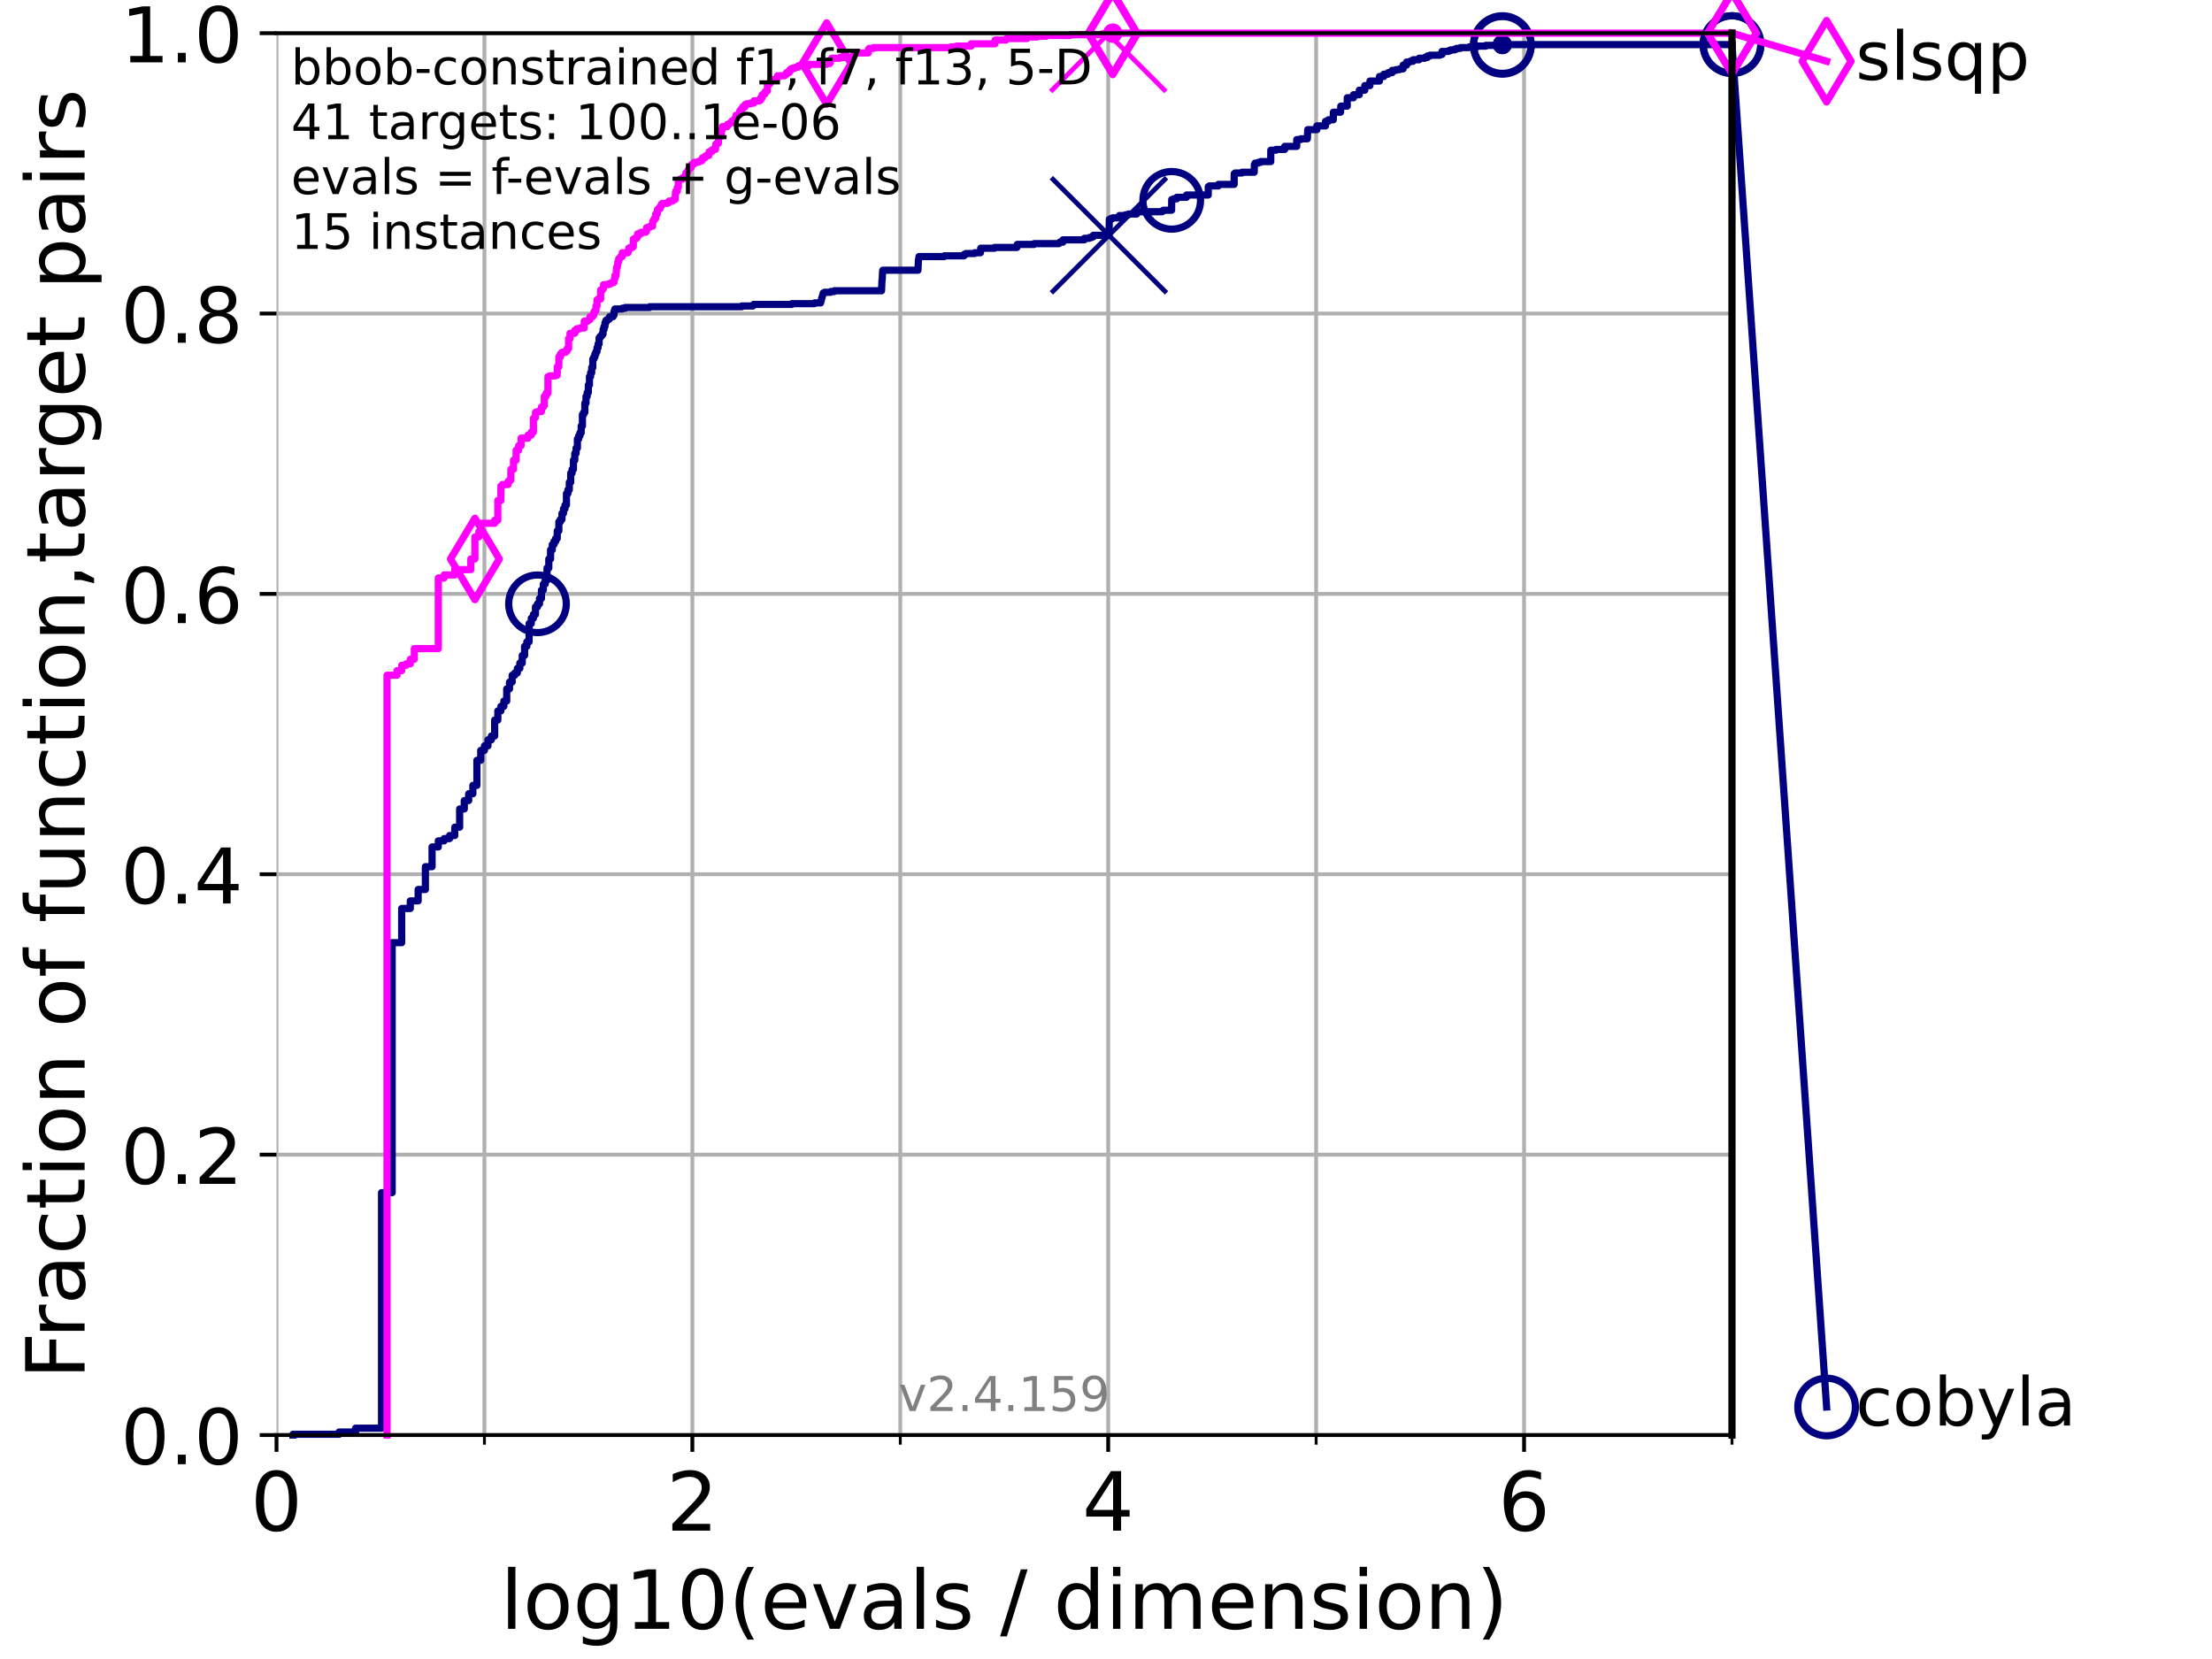 <?xml version="1.0" encoding="utf-8" standalone="no"?>
<!DOCTYPE svg PUBLIC "-//W3C//DTD SVG 1.1//EN"
  "http://www.w3.org/Graphics/SVG/1.1/DTD/svg11.dtd">
<!-- Created with matplotlib (https://matplotlib.org/) -->
<svg height="345.6pt" version="1.1" viewBox="0 0 460.8 345.6" width="460.8pt" xmlns="http://www.w3.org/2000/svg" xmlns:xlink="http://www.w3.org/1999/xlink">
 <defs>
  <style type="text/css">*{stroke-linecap:butt;stroke-linejoin:round;}</style>
 </defs>
 <g id="figure_1">
  <g id="patch_1">
   <path d="M 0 345.6 
L 460.8 345.6 
L 460.8 0 
L 0 0 
z
" style="fill:#ffffff;"/>
  </g>
  <g id="axes_1">
   <g id="patch_2">
    <path d="M 57.6 298.944 
L 360.806 298.944 
L 360.806 6.912 
L 57.6 6.912 
z
" style="fill:#ffffff;"/>
   </g>
   <g id="matplotlib.axis_1">
    <g id="xtick_1">
     <g id="line2d_1">
      <path clip-path="url(#p6839aed20b)" d="M 57.6 298.944 
L 57.6 6.912 
" style="fill:none;stroke:#b0b0b0;stroke-linecap:square;stroke-width:0.8;"/>
     </g>
     <g id="line2d_2">
      <defs>
       <path d="M 0 0 
L 0 3.5 
" id="ma39bca27ca" style="stroke:#000000;stroke-width:0.8;"/>
      </defs>
      <g>
       <use style="stroke:#000000;stroke-width:0.8;" x="57.6" xlink:href="#ma39bca27ca" y="298.944"/>
      </g>
     </g>
     <g id="text_1">
      <!-- 0 -->
      <g transform="translate(52.192 318.861)scale(0.17 -0.17)">
       <defs>
        <path d="M 31.781 66.406 
Q 24.172 66.406 20.328 58.906 
Q 16.5 51.422 16.5 36.375 
Q 16.5 21.391 20.328 13.891 
Q 24.172 6.391 31.781 6.391 
Q 39.453 6.391 43.281 13.891 
Q 47.125 21.391 47.125 36.375 
Q 47.125 51.422 43.281 58.906 
Q 39.453 66.406 31.781 66.406 
z
M 31.781 74.219 
Q 44.047 74.219 50.516 64.516 
Q 56.984 54.828 56.984 36.375 
Q 56.984 17.969 50.516 8.266 
Q 44.047 -1.422 31.781 -1.422 
Q 19.531 -1.422 13.062 8.266 
Q 6.594 17.969 6.594 36.375 
Q 6.594 54.828 13.062 64.516 
Q 19.531 74.219 31.781 74.219 
z
" id="DejaVuSans-48"/>
       </defs>
       <use xlink:href="#DejaVuSans-48"/>
      </g>
     </g>
    </g>
    <g id="xtick_2">
     <g id="line2d_3">
      <path clip-path="url(#p6839aed20b)" d="M 144.23 298.944 
L 144.23 6.912 
" style="fill:none;stroke:#b0b0b0;stroke-linecap:square;stroke-width:0.8;"/>
     </g>
     <g id="line2d_4">
      <g>
       <use style="stroke:#000000;stroke-width:0.8;" x="144.23" xlink:href="#ma39bca27ca" y="298.944"/>
      </g>
     </g>
     <g id="text_2">
      <!-- 2 -->
      <g transform="translate(138.822 318.861)scale(0.17 -0.17)">
       <defs>
        <path d="M 19.188 8.297 
L 53.609 8.297 
L 53.609 0 
L 7.328 0 
L 7.328 8.297 
Q 12.938 14.109 22.625 23.891 
Q 32.328 33.688 34.812 36.531 
Q 39.547 41.844 41.422 45.531 
Q 43.312 49.219 43.312 52.781 
Q 43.312 58.594 39.234 62.25 
Q 35.156 65.922 28.609 65.922 
Q 23.969 65.922 18.812 64.312 
Q 13.672 62.703 7.812 59.422 
L 7.812 69.391 
Q 13.766 71.781 18.938 73 
Q 24.125 74.219 28.422 74.219 
Q 39.75 74.219 46.484 68.547 
Q 53.219 62.891 53.219 53.422 
Q 53.219 48.922 51.531 44.891 
Q 49.859 40.875 45.406 35.406 
Q 44.188 33.984 37.641 27.219 
Q 31.109 20.453 19.188 8.297 
z
" id="DejaVuSans-50"/>
       </defs>
       <use xlink:href="#DejaVuSans-50"/>
      </g>
     </g>
    </g>
    <g id="xtick_3">
     <g id="line2d_5">
      <path clip-path="url(#p6839aed20b)" d="M 230.861 298.944 
L 230.861 6.912 
" style="fill:none;stroke:#b0b0b0;stroke-linecap:square;stroke-width:0.8;"/>
     </g>
     <g id="line2d_6">
      <g>
       <use style="stroke:#000000;stroke-width:0.8;" x="230.861" xlink:href="#ma39bca27ca" y="298.944"/>
      </g>
     </g>
     <g id="text_3">
      <!-- 4 -->
      <g transform="translate(225.453 318.861)scale(0.17 -0.17)">
       <defs>
        <path d="M 37.797 64.312 
L 12.891 25.391 
L 37.797 25.391 
z
M 35.203 72.906 
L 47.609 72.906 
L 47.609 25.391 
L 58.016 25.391 
L 58.016 17.188 
L 47.609 17.188 
L 47.609 0 
L 37.797 0 
L 37.797 17.188 
L 4.891 17.188 
L 4.891 26.703 
z
" id="DejaVuSans-52"/>
       </defs>
       <use xlink:href="#DejaVuSans-52"/>
      </g>
     </g>
    </g>
    <g id="xtick_4">
     <g id="line2d_7">
      <path clip-path="url(#p6839aed20b)" d="M 317.491 298.944 
L 317.491 6.912 
" style="fill:none;stroke:#b0b0b0;stroke-linecap:square;stroke-width:0.8;"/>
     </g>
     <g id="line2d_8">
      <g>
       <use style="stroke:#000000;stroke-width:0.8;" x="317.491" xlink:href="#ma39bca27ca" y="298.944"/>
      </g>
     </g>
     <g id="text_4">
      <!-- 6 -->
      <g transform="translate(312.083 318.861)scale(0.17 -0.17)">
       <defs>
        <path d="M 33.016 40.375 
Q 26.375 40.375 22.484 35.828 
Q 18.609 31.297 18.609 23.391 
Q 18.609 15.531 22.484 10.953 
Q 26.375 6.391 33.016 6.391 
Q 39.656 6.391 43.531 10.953 
Q 47.406 15.531 47.406 23.391 
Q 47.406 31.297 43.531 35.828 
Q 39.656 40.375 33.016 40.375 
z
M 52.594 71.297 
L 52.594 62.312 
Q 48.875 64.062 45.094 64.984 
Q 41.312 65.922 37.594 65.922 
Q 27.828 65.922 22.672 59.328 
Q 17.531 52.734 16.797 39.406 
Q 19.672 43.656 24.016 45.922 
Q 28.375 48.188 33.594 48.188 
Q 44.578 48.188 50.953 41.516 
Q 57.328 34.859 57.328 23.391 
Q 57.328 12.156 50.688 5.359 
Q 44.047 -1.422 33.016 -1.422 
Q 20.359 -1.422 13.672 8.266 
Q 6.984 17.969 6.984 36.375 
Q 6.984 53.656 15.188 63.938 
Q 23.391 74.219 37.203 74.219 
Q 40.922 74.219 44.703 73.484 
Q 48.484 72.75 52.594 71.297 
z
" id="DejaVuSans-54"/>
       </defs>
       <use xlink:href="#DejaVuSans-54"/>
      </g>
     </g>
    </g>
    <g id="xtick_5">
     <g id="line2d_9">
      <path clip-path="url(#p6839aed20b)" d="M 100.915 298.944 
L 100.915 6.912 
" style="fill:none;stroke:#b0b0b0;stroke-linecap:square;stroke-width:0.8;"/>
     </g>
     <g id="line2d_10">
      <defs>
       <path d="M 0 0 
L 0 2 
" id="m4f593df1cd" style="stroke:#000000;stroke-width:0.6;"/>
      </defs>
      <g>
       <use style="stroke:#000000;stroke-width:0.6;" x="100.915" xlink:href="#m4f593df1cd" y="298.944"/>
      </g>
     </g>
    </g>
    <g id="xtick_6">
     <g id="line2d_11">
      <path clip-path="url(#p6839aed20b)" d="M 187.546 298.944 
L 187.546 6.912 
" style="fill:none;stroke:#b0b0b0;stroke-linecap:square;stroke-width:0.8;"/>
     </g>
     <g id="line2d_12">
      <g>
       <use style="stroke:#000000;stroke-width:0.6;" x="187.546" xlink:href="#m4f593df1cd" y="298.944"/>
      </g>
     </g>
    </g>
    <g id="xtick_7">
     <g id="line2d_13">
      <path clip-path="url(#p6839aed20b)" d="M 274.176 298.944 
L 274.176 6.912 
" style="fill:none;stroke:#b0b0b0;stroke-linecap:square;stroke-width:0.8;"/>
     </g>
     <g id="line2d_14">
      <g>
       <use style="stroke:#000000;stroke-width:0.6;" x="274.176" xlink:href="#m4f593df1cd" y="298.944"/>
      </g>
     </g>
    </g>
    <g id="xtick_8">
     <g id="line2d_15">
      <path clip-path="url(#p6839aed20b)" d="M 360.806 298.944 
L 360.806 6.912 
" style="fill:none;stroke:#b0b0b0;stroke-linecap:square;stroke-width:0.8;"/>
     </g>
     <g id="line2d_16">
      <g>
       <use style="stroke:#000000;stroke-width:0.6;" x="360.806" xlink:href="#m4f593df1cd" y="298.944"/>
      </g>
     </g>
    </g>
    <g id="text_5">
     <!-- log10(evals / dimension) -->
     <g transform="translate(104.239 339.314)scale(0.17 -0.17)">
      <defs>
       <path d="M 9.422 75.984 
L 18.406 75.984 
L 18.406 0 
L 9.422 0 
z
" id="DejaVuSans-108"/>
       <path d="M 30.609 48.391 
Q 23.391 48.391 19.188 42.75 
Q 14.984 37.109 14.984 27.297 
Q 14.984 17.484 19.156 11.844 
Q 23.344 6.203 30.609 6.203 
Q 37.797 6.203 41.984 11.859 
Q 46.188 17.531 46.188 27.297 
Q 46.188 37.016 41.984 42.703 
Q 37.797 48.391 30.609 48.391 
z
M 30.609 56 
Q 42.328 56 49.016 48.375 
Q 55.719 40.766 55.719 27.297 
Q 55.719 13.875 49.016 6.219 
Q 42.328 -1.422 30.609 -1.422 
Q 18.844 -1.422 12.172 6.219 
Q 5.516 13.875 5.516 27.297 
Q 5.516 40.766 12.172 48.375 
Q 18.844 56 30.609 56 
z
" id="DejaVuSans-111"/>
       <path d="M 45.406 27.984 
Q 45.406 37.75 41.375 43.109 
Q 37.359 48.484 30.078 48.484 
Q 22.859 48.484 18.828 43.109 
Q 14.797 37.75 14.797 27.984 
Q 14.797 18.266 18.828 12.891 
Q 22.859 7.516 30.078 7.516 
Q 37.359 7.516 41.375 12.891 
Q 45.406 18.266 45.406 27.984 
z
M 54.391 6.781 
Q 54.391 -7.172 48.188 -13.984 
Q 42 -20.797 29.203 -20.797 
Q 24.469 -20.797 20.266 -20.094 
Q 16.062 -19.391 12.109 -17.922 
L 12.109 -9.188 
Q 16.062 -11.328 19.922 -12.344 
Q 23.781 -13.375 27.781 -13.375 
Q 36.625 -13.375 41.016 -8.766 
Q 45.406 -4.156 45.406 5.172 
L 45.406 9.625 
Q 42.625 4.781 38.281 2.391 
Q 33.938 0 27.875 0 
Q 17.828 0 11.672 7.656 
Q 5.516 15.328 5.516 27.984 
Q 5.516 40.672 11.672 48.328 
Q 17.828 56 27.875 56 
Q 33.938 56 38.281 53.609 
Q 42.625 51.219 45.406 46.391 
L 45.406 54.688 
L 54.391 54.688 
z
" id="DejaVuSans-103"/>
       <path d="M 12.406 8.297 
L 28.516 8.297 
L 28.516 63.922 
L 10.984 60.406 
L 10.984 69.391 
L 28.422 72.906 
L 38.281 72.906 
L 38.281 8.297 
L 54.391 8.297 
L 54.391 0 
L 12.406 0 
z
" id="DejaVuSans-49"/>
       <path d="M 31 75.875 
Q 24.469 64.656 21.281 53.656 
Q 18.109 42.672 18.109 31.391 
Q 18.109 20.125 21.312 9.062 
Q 24.516 -2 31 -13.188 
L 23.188 -13.188 
Q 15.875 -1.703 12.234 9.375 
Q 8.594 20.453 8.594 31.391 
Q 8.594 42.281 12.203 53.312 
Q 15.828 64.359 23.188 75.875 
z
" id="DejaVuSans-40"/>
       <path d="M 56.203 29.594 
L 56.203 25.203 
L 14.891 25.203 
Q 15.484 15.922 20.484 11.062 
Q 25.484 6.203 34.422 6.203 
Q 39.594 6.203 44.453 7.469 
Q 49.312 8.734 54.109 11.281 
L 54.109 2.781 
Q 49.266 0.734 44.188 -0.344 
Q 39.109 -1.422 33.891 -1.422 
Q 20.797 -1.422 13.156 6.188 
Q 5.516 13.812 5.516 26.812 
Q 5.516 40.234 12.766 48.109 
Q 20.016 56 32.328 56 
Q 43.359 56 49.781 48.891 
Q 56.203 41.797 56.203 29.594 
z
M 47.219 32.234 
Q 47.125 39.594 43.094 43.984 
Q 39.062 48.391 32.422 48.391 
Q 24.906 48.391 20.391 44.141 
Q 15.875 39.891 15.188 32.172 
z
" id="DejaVuSans-101"/>
       <path d="M 2.984 54.688 
L 12.5 54.688 
L 29.594 8.797 
L 46.688 54.688 
L 56.203 54.688 
L 35.688 0 
L 23.484 0 
z
" id="DejaVuSans-118"/>
       <path d="M 34.281 27.484 
Q 23.391 27.484 19.188 25 
Q 14.984 22.516 14.984 16.5 
Q 14.984 11.719 18.141 8.906 
Q 21.297 6.109 26.703 6.109 
Q 34.188 6.109 38.703 11.406 
Q 43.219 16.703 43.219 25.484 
L 43.219 27.484 
z
M 52.203 31.203 
L 52.203 0 
L 43.219 0 
L 43.219 8.297 
Q 40.141 3.328 35.547 0.953 
Q 30.953 -1.422 24.312 -1.422 
Q 15.922 -1.422 10.953 3.297 
Q 6 8.016 6 15.922 
Q 6 25.141 12.172 29.828 
Q 18.359 34.516 30.609 34.516 
L 43.219 34.516 
L 43.219 35.406 
Q 43.219 41.609 39.141 45 
Q 35.062 48.391 27.688 48.391 
Q 23 48.391 18.547 47.266 
Q 14.109 46.141 10.016 43.891 
L 10.016 52.203 
Q 14.938 54.109 19.578 55.047 
Q 24.219 56 28.609 56 
Q 40.484 56 46.344 49.844 
Q 52.203 43.703 52.203 31.203 
z
" id="DejaVuSans-97"/>
       <path d="M 44.281 53.078 
L 44.281 44.578 
Q 40.484 46.531 36.375 47.5 
Q 32.281 48.484 27.875 48.484 
Q 21.188 48.484 17.844 46.438 
Q 14.5 44.391 14.5 40.281 
Q 14.5 37.156 16.891 35.375 
Q 19.281 33.594 26.516 31.984 
L 29.594 31.297 
Q 39.156 29.25 43.188 25.516 
Q 47.219 21.781 47.219 15.094 
Q 47.219 7.469 41.188 3.016 
Q 35.156 -1.422 24.609 -1.422 
Q 20.219 -1.422 15.453 -0.562 
Q 10.688 0.297 5.422 2 
L 5.422 11.281 
Q 10.406 8.688 15.234 7.391 
Q 20.062 6.109 24.812 6.109 
Q 31.156 6.109 34.562 8.281 
Q 37.984 10.453 37.984 14.406 
Q 37.984 18.062 35.516 20.016 
Q 33.062 21.969 24.703 23.781 
L 21.578 24.516 
Q 13.234 26.266 9.516 29.906 
Q 5.812 33.547 5.812 39.891 
Q 5.812 47.609 11.281 51.797 
Q 16.75 56 26.812 56 
Q 31.781 56 36.172 55.266 
Q 40.578 54.547 44.281 53.078 
z
" id="DejaVuSans-115"/>
       <path id="DejaVuSans-32"/>
       <path d="M 25.391 72.906 
L 33.688 72.906 
L 8.297 -9.281 
L 0 -9.281 
z
" id="DejaVuSans-47"/>
       <path d="M 45.406 46.391 
L 45.406 75.984 
L 54.391 75.984 
L 54.391 0 
L 45.406 0 
L 45.406 8.203 
Q 42.578 3.328 38.25 0.953 
Q 33.938 -1.422 27.875 -1.422 
Q 17.969 -1.422 11.734 6.484 
Q 5.516 14.406 5.516 27.297 
Q 5.516 40.188 11.734 48.094 
Q 17.969 56 27.875 56 
Q 33.938 56 38.25 53.625 
Q 42.578 51.266 45.406 46.391 
z
M 14.797 27.297 
Q 14.797 17.391 18.875 11.75 
Q 22.953 6.109 30.078 6.109 
Q 37.203 6.109 41.297 11.75 
Q 45.406 17.391 45.406 27.297 
Q 45.406 37.203 41.297 42.844 
Q 37.203 48.484 30.078 48.484 
Q 22.953 48.484 18.875 42.844 
Q 14.797 37.203 14.797 27.297 
z
" id="DejaVuSans-100"/>
       <path d="M 9.422 54.688 
L 18.406 54.688 
L 18.406 0 
L 9.422 0 
z
M 9.422 75.984 
L 18.406 75.984 
L 18.406 64.594 
L 9.422 64.594 
z
" id="DejaVuSans-105"/>
       <path d="M 52 44.188 
Q 55.375 50.25 60.062 53.125 
Q 64.75 56 71.094 56 
Q 79.641 56 84.281 50.016 
Q 88.922 44.047 88.922 33.016 
L 88.922 0 
L 79.891 0 
L 79.891 32.719 
Q 79.891 40.578 77.094 44.375 
Q 74.312 48.188 68.609 48.188 
Q 61.625 48.188 57.562 43.547 
Q 53.516 38.922 53.516 30.906 
L 53.516 0 
L 44.484 0 
L 44.484 32.719 
Q 44.484 40.625 41.703 44.406 
Q 38.922 48.188 33.109 48.188 
Q 26.219 48.188 22.156 43.531 
Q 18.109 38.875 18.109 30.906 
L 18.109 0 
L 9.078 0 
L 9.078 54.688 
L 18.109 54.688 
L 18.109 46.188 
Q 21.188 51.219 25.484 53.609 
Q 29.781 56 35.688 56 
Q 41.656 56 45.828 52.969 
Q 50 49.953 52 44.188 
z
" id="DejaVuSans-109"/>
       <path d="M 54.891 33.016 
L 54.891 0 
L 45.906 0 
L 45.906 32.719 
Q 45.906 40.484 42.875 44.328 
Q 39.844 48.188 33.797 48.188 
Q 26.516 48.188 22.312 43.547 
Q 18.109 38.922 18.109 30.906 
L 18.109 0 
L 9.078 0 
L 9.078 54.688 
L 18.109 54.688 
L 18.109 46.188 
Q 21.344 51.125 25.703 53.562 
Q 30.078 56 35.797 56 
Q 45.219 56 50.047 50.172 
Q 54.891 44.344 54.891 33.016 
z
" id="DejaVuSans-110"/>
       <path d="M 8.016 75.875 
L 15.828 75.875 
Q 23.141 64.359 26.781 53.312 
Q 30.422 42.281 30.422 31.391 
Q 30.422 20.453 26.781 9.375 
Q 23.141 -1.703 15.828 -13.188 
L 8.016 -13.188 
Q 14.5 -2 17.703 9.062 
Q 20.906 20.125 20.906 31.391 
Q 20.906 42.672 17.703 53.656 
Q 14.5 64.656 8.016 75.875 
z
" id="DejaVuSans-41"/>
      </defs>
      <use xlink:href="#DejaVuSans-108"/>
      <use x="27.783" xlink:href="#DejaVuSans-111"/>
      <use x="88.965" xlink:href="#DejaVuSans-103"/>
      <use x="152.441" xlink:href="#DejaVuSans-49"/>
      <use x="216.064" xlink:href="#DejaVuSans-48"/>
      <use x="279.688" xlink:href="#DejaVuSans-40"/>
      <use x="318.701" xlink:href="#DejaVuSans-101"/>
      <use x="380.225" xlink:href="#DejaVuSans-118"/>
      <use x="439.404" xlink:href="#DejaVuSans-97"/>
      <use x="500.684" xlink:href="#DejaVuSans-108"/>
      <use x="528.467" xlink:href="#DejaVuSans-115"/>
      <use x="580.566" xlink:href="#DejaVuSans-32"/>
      <use x="612.354" xlink:href="#DejaVuSans-47"/>
      <use x="646.045" xlink:href="#DejaVuSans-32"/>
      <use x="677.832" xlink:href="#DejaVuSans-100"/>
      <use x="741.309" xlink:href="#DejaVuSans-105"/>
      <use x="769.092" xlink:href="#DejaVuSans-109"/>
      <use x="866.504" xlink:href="#DejaVuSans-101"/>
      <use x="928.027" xlink:href="#DejaVuSans-110"/>
      <use x="991.406" xlink:href="#DejaVuSans-115"/>
      <use x="1043.506" xlink:href="#DejaVuSans-105"/>
      <use x="1071.289" xlink:href="#DejaVuSans-111"/>
      <use x="1132.471" xlink:href="#DejaVuSans-110"/>
      <use x="1195.85" xlink:href="#DejaVuSans-41"/>
     </g>
    </g>
   </g>
   <g id="matplotlib.axis_2">
    <g id="ytick_1">
     <g id="line2d_17">
      <path clip-path="url(#p6839aed20b)" d="M 57.6 298.944 
L 360.806 298.944 
" style="fill:none;stroke:#b0b0b0;stroke-linecap:square;stroke-width:0.8;"/>
     </g>
     <g id="line2d_18">
      <defs>
       <path d="M 0 0 
L -3.5 0 
" id="m5ff7ec2fdd" style="stroke:#000000;stroke-width:0.8;"/>
      </defs>
      <g>
       <use style="stroke:#000000;stroke-width:0.8;" x="57.6" xlink:href="#m5ff7ec2fdd" y="298.944"/>
      </g>
     </g>
     <g id="text_6">
      <!-- 0.0 -->
      <g transform="translate(25.155 305.023)scale(0.16 -0.16)">
       <defs>
        <path d="M 10.688 12.406 
L 21 12.406 
L 21 0 
L 10.688 0 
z
" id="DejaVuSans-46"/>
       </defs>
       <use xlink:href="#DejaVuSans-48"/>
       <use x="63.623" xlink:href="#DejaVuSans-46"/>
       <use x="95.41" xlink:href="#DejaVuSans-48"/>
      </g>
     </g>
    </g>
    <g id="ytick_2">
     <g id="line2d_19">
      <path clip-path="url(#p6839aed20b)" d="M 57.6 240.538 
L 360.806 240.538 
" style="fill:none;stroke:#b0b0b0;stroke-linecap:square;stroke-width:0.8;"/>
     </g>
     <g id="line2d_20">
      <g>
       <use style="stroke:#000000;stroke-width:0.8;" x="57.6" xlink:href="#m5ff7ec2fdd" y="240.538"/>
      </g>
     </g>
     <g id="text_7">
      <!-- 0.2 -->
      <g transform="translate(25.155 246.616)scale(0.16 -0.16)">
       <use xlink:href="#DejaVuSans-48"/>
       <use x="63.623" xlink:href="#DejaVuSans-46"/>
       <use x="95.41" xlink:href="#DejaVuSans-50"/>
      </g>
     </g>
    </g>
    <g id="ytick_3">
     <g id="line2d_21">
      <path clip-path="url(#p6839aed20b)" d="M 57.6 182.131 
L 360.806 182.131 
" style="fill:none;stroke:#b0b0b0;stroke-linecap:square;stroke-width:0.8;"/>
     </g>
     <g id="line2d_22">
      <g>
       <use style="stroke:#000000;stroke-width:0.8;" x="57.6" xlink:href="#m5ff7ec2fdd" y="182.131"/>
      </g>
     </g>
     <g id="text_8">
      <!-- 0.4 -->
      <g transform="translate(25.155 188.21)scale(0.16 -0.16)">
       <use xlink:href="#DejaVuSans-48"/>
       <use x="63.623" xlink:href="#DejaVuSans-46"/>
       <use x="95.41" xlink:href="#DejaVuSans-52"/>
      </g>
     </g>
    </g>
    <g id="ytick_4">
     <g id="line2d_23">
      <path clip-path="url(#p6839aed20b)" d="M 57.6 123.725 
L 360.806 123.725 
" style="fill:none;stroke:#b0b0b0;stroke-linecap:square;stroke-width:0.8;"/>
     </g>
     <g id="line2d_24">
      <g>
       <use style="stroke:#000000;stroke-width:0.8;" x="57.6" xlink:href="#m5ff7ec2fdd" y="123.725"/>
      </g>
     </g>
     <g id="text_9">
      <!-- 0.6 -->
      <g transform="translate(25.155 129.804)scale(0.16 -0.16)">
       <use xlink:href="#DejaVuSans-48"/>
       <use x="63.623" xlink:href="#DejaVuSans-46"/>
       <use x="95.41" xlink:href="#DejaVuSans-54"/>
      </g>
     </g>
    </g>
    <g id="ytick_5">
     <g id="line2d_25">
      <path clip-path="url(#p6839aed20b)" d="M 57.6 65.318 
L 360.806 65.318 
" style="fill:none;stroke:#b0b0b0;stroke-linecap:square;stroke-width:0.8;"/>
     </g>
     <g id="line2d_26">
      <g>
       <use style="stroke:#000000;stroke-width:0.8;" x="57.6" xlink:href="#m5ff7ec2fdd" y="65.318"/>
      </g>
     </g>
     <g id="text_10">
      <!-- 0.8 -->
      <g transform="translate(25.155 71.397)scale(0.16 -0.16)">
       <defs>
        <path d="M 31.781 34.625 
Q 24.75 34.625 20.719 30.859 
Q 16.703 27.094 16.703 20.516 
Q 16.703 13.922 20.719 10.156 
Q 24.75 6.391 31.781 6.391 
Q 38.812 6.391 42.859 10.172 
Q 46.922 13.969 46.922 20.516 
Q 46.922 27.094 42.891 30.859 
Q 38.875 34.625 31.781 34.625 
z
M 21.922 38.812 
Q 15.578 40.375 12.031 44.719 
Q 8.5 49.078 8.5 55.328 
Q 8.5 64.062 14.719 69.141 
Q 20.953 74.219 31.781 74.219 
Q 42.672 74.219 48.875 69.141 
Q 55.078 64.062 55.078 55.328 
Q 55.078 49.078 51.531 44.719 
Q 48 40.375 41.703 38.812 
Q 48.828 37.156 52.797 32.312 
Q 56.781 27.484 56.781 20.516 
Q 56.781 9.906 50.312 4.234 
Q 43.844 -1.422 31.781 -1.422 
Q 19.734 -1.422 13.25 4.234 
Q 6.781 9.906 6.781 20.516 
Q 6.781 27.484 10.781 32.312 
Q 14.797 37.156 21.922 38.812 
z
M 18.312 54.391 
Q 18.312 48.734 21.844 45.562 
Q 25.391 42.391 31.781 42.391 
Q 38.141 42.391 41.719 45.562 
Q 45.312 48.734 45.312 54.391 
Q 45.312 60.062 41.719 63.234 
Q 38.141 66.406 31.781 66.406 
Q 25.391 66.406 21.844 63.234 
Q 18.312 60.062 18.312 54.391 
z
" id="DejaVuSans-56"/>
       </defs>
       <use xlink:href="#DejaVuSans-48"/>
       <use x="63.623" xlink:href="#DejaVuSans-46"/>
       <use x="95.41" xlink:href="#DejaVuSans-56"/>
      </g>
     </g>
    </g>
    <g id="ytick_6">
     <g id="line2d_27">
      <path clip-path="url(#p6839aed20b)" d="M 57.6 6.912 
L 360.806 6.912 
" style="fill:none;stroke:#b0b0b0;stroke-linecap:square;stroke-width:0.8;"/>
     </g>
     <g id="line2d_28">
      <g>
       <use style="stroke:#000000;stroke-width:0.8;" x="57.6" xlink:href="#m5ff7ec2fdd" y="6.912"/>
      </g>
     </g>
     <g id="text_11">
      <!-- 1.0 -->
      <g transform="translate(25.155 12.991)scale(0.16 -0.16)">
       <use xlink:href="#DejaVuSans-49"/>
       <use x="63.623" xlink:href="#DejaVuSans-46"/>
       <use x="95.41" xlink:href="#DejaVuSans-48"/>
      </g>
     </g>
    </g>
    <g id="text_12">
     <!-- Fraction of function,target pairs -->
     <g transform="translate(17.62 287.313)rotate(-90)scale(0.17 -0.17)">
      <defs>
       <path d="M 9.812 72.906 
L 51.703 72.906 
L 51.703 64.594 
L 19.672 64.594 
L 19.672 43.109 
L 48.578 43.109 
L 48.578 34.812 
L 19.672 34.812 
L 19.672 0 
L 9.812 0 
z
" id="DejaVuSans-70"/>
       <path d="M 41.109 46.297 
Q 39.594 47.172 37.812 47.578 
Q 36.031 48 33.891 48 
Q 26.266 48 22.188 43.047 
Q 18.109 38.094 18.109 28.812 
L 18.109 0 
L 9.078 0 
L 9.078 54.688 
L 18.109 54.688 
L 18.109 46.188 
Q 20.953 51.172 25.484 53.578 
Q 30.031 56 36.531 56 
Q 37.453 56 38.578 55.875 
Q 39.703 55.766 41.062 55.516 
z
" id="DejaVuSans-114"/>
       <path d="M 48.781 52.594 
L 48.781 44.188 
Q 44.969 46.297 41.141 47.344 
Q 37.312 48.391 33.406 48.391 
Q 24.656 48.391 19.812 42.844 
Q 14.984 37.312 14.984 27.297 
Q 14.984 17.281 19.812 11.734 
Q 24.656 6.203 33.406 6.203 
Q 37.312 6.203 41.141 7.25 
Q 44.969 8.297 48.781 10.406 
L 48.781 2.094 
Q 45.016 0.344 40.984 -0.531 
Q 36.969 -1.422 32.422 -1.422 
Q 20.062 -1.422 12.781 6.344 
Q 5.516 14.109 5.516 27.297 
Q 5.516 40.672 12.859 48.328 
Q 20.219 56 33.016 56 
Q 37.156 56 41.109 55.141 
Q 45.062 54.297 48.781 52.594 
z
" id="DejaVuSans-99"/>
       <path d="M 18.312 70.219 
L 18.312 54.688 
L 36.812 54.688 
L 36.812 47.703 
L 18.312 47.703 
L 18.312 18.016 
Q 18.312 11.328 20.141 9.422 
Q 21.969 7.516 27.594 7.516 
L 36.812 7.516 
L 36.812 0 
L 27.594 0 
Q 17.188 0 13.234 3.875 
Q 9.281 7.766 9.281 18.016 
L 9.281 47.703 
L 2.688 47.703 
L 2.688 54.688 
L 9.281 54.688 
L 9.281 70.219 
z
" id="DejaVuSans-116"/>
       <path d="M 37.109 75.984 
L 37.109 68.5 
L 28.516 68.5 
Q 23.688 68.5 21.797 66.547 
Q 19.922 64.594 19.922 59.516 
L 19.922 54.688 
L 34.719 54.688 
L 34.719 47.703 
L 19.922 47.703 
L 19.922 0 
L 10.891 0 
L 10.891 47.703 
L 2.297 47.703 
L 2.297 54.688 
L 10.891 54.688 
L 10.891 58.5 
Q 10.891 67.625 15.141 71.797 
Q 19.391 75.984 28.609 75.984 
z
" id="DejaVuSans-102"/>
       <path d="M 8.5 21.578 
L 8.5 54.688 
L 17.484 54.688 
L 17.484 21.922 
Q 17.484 14.156 20.5 10.266 
Q 23.531 6.391 29.594 6.391 
Q 36.859 6.391 41.078 11.031 
Q 45.312 15.672 45.312 23.688 
L 45.312 54.688 
L 54.297 54.688 
L 54.297 0 
L 45.312 0 
L 45.312 8.406 
Q 42.047 3.422 37.719 1 
Q 33.406 -1.422 27.688 -1.422 
Q 18.266 -1.422 13.375 4.438 
Q 8.5 10.297 8.5 21.578 
z
M 31.109 56 
z
" id="DejaVuSans-117"/>
       <path d="M 11.719 12.406 
L 22.016 12.406 
L 22.016 4 
L 14.016 -11.625 
L 7.719 -11.625 
L 11.719 4 
z
" id="DejaVuSans-44"/>
       <path d="M 18.109 8.203 
L 18.109 -20.797 
L 9.078 -20.797 
L 9.078 54.688 
L 18.109 54.688 
L 18.109 46.391 
Q 20.953 51.266 25.266 53.625 
Q 29.594 56 35.594 56 
Q 45.562 56 51.781 48.094 
Q 58.016 40.188 58.016 27.297 
Q 58.016 14.406 51.781 6.484 
Q 45.562 -1.422 35.594 -1.422 
Q 29.594 -1.422 25.266 0.953 
Q 20.953 3.328 18.109 8.203 
z
M 48.688 27.297 
Q 48.688 37.203 44.609 42.844 
Q 40.531 48.484 33.406 48.484 
Q 26.266 48.484 22.188 42.844 
Q 18.109 37.203 18.109 27.297 
Q 18.109 17.391 22.188 11.75 
Q 26.266 6.109 33.406 6.109 
Q 40.531 6.109 44.609 11.75 
Q 48.688 17.391 48.688 27.297 
z
" id="DejaVuSans-112"/>
      </defs>
      <use xlink:href="#DejaVuSans-70"/>
      <use x="50.27" xlink:href="#DejaVuSans-114"/>
      <use x="91.383" xlink:href="#DejaVuSans-97"/>
      <use x="152.662" xlink:href="#DejaVuSans-99"/>
      <use x="207.643" xlink:href="#DejaVuSans-116"/>
      <use x="246.852" xlink:href="#DejaVuSans-105"/>
      <use x="274.635" xlink:href="#DejaVuSans-111"/>
      <use x="335.816" xlink:href="#DejaVuSans-110"/>
      <use x="399.195" xlink:href="#DejaVuSans-32"/>
      <use x="430.982" xlink:href="#DejaVuSans-111"/>
      <use x="492.164" xlink:href="#DejaVuSans-102"/>
      <use x="527.369" xlink:href="#DejaVuSans-32"/>
      <use x="559.156" xlink:href="#DejaVuSans-102"/>
      <use x="594.361" xlink:href="#DejaVuSans-117"/>
      <use x="657.74" xlink:href="#DejaVuSans-110"/>
      <use x="721.119" xlink:href="#DejaVuSans-99"/>
      <use x="776.1" xlink:href="#DejaVuSans-116"/>
      <use x="815.309" xlink:href="#DejaVuSans-105"/>
      <use x="843.092" xlink:href="#DejaVuSans-111"/>
      <use x="904.273" xlink:href="#DejaVuSans-110"/>
      <use x="967.652" xlink:href="#DejaVuSans-44"/>
      <use x="999.439" xlink:href="#DejaVuSans-116"/>
      <use x="1038.648" xlink:href="#DejaVuSans-97"/>
      <use x="1099.928" xlink:href="#DejaVuSans-114"/>
      <use x="1139.291" xlink:href="#DejaVuSans-103"/>
      <use x="1202.768" xlink:href="#DejaVuSans-101"/>
      <use x="1264.291" xlink:href="#DejaVuSans-116"/>
      <use x="1303.5" xlink:href="#DejaVuSans-32"/>
      <use x="1335.287" xlink:href="#DejaVuSans-112"/>
      <use x="1398.764" xlink:href="#DejaVuSans-97"/>
      <use x="1460.043" xlink:href="#DejaVuSans-105"/>
      <use x="1487.826" xlink:href="#DejaVuSans-114"/>
      <use x="1528.939" xlink:href="#DejaVuSans-115"/>
     </g>
    </g>
   </g>
   <g id="line2d_29">
    <defs>
     <path d="M 0 1.5 
C 0.398 1.5 0.779 1.342 1.061 1.061 
C 1.342 0.779 1.5 0.398 1.5 0 
C 1.5 -0.398 1.342 -0.779 1.061 -1.061 
C 0.779 -1.342 0.398 -1.5 0 -1.5 
C -0.398 -1.5 -0.779 -1.342 -1.061 -1.061 
C -1.342 -0.779 -1.5 -0.398 -1.5 0 
C -1.5 0.398 -1.342 0.779 -1.061 1.061 
C -0.779 1.342 -0.398 1.5 0 1.5 
z
" id="m39cfdfdcfc" style="stroke:#000080;"/>
    </defs>
    <g>
     <use style="fill:#000080;stroke:#000080;" x="312.966" xlink:href="#m39cfdfdcfc" y="9.286"/>
     <use style="fill:#000080;stroke:#000080;" x="312.966" xlink:href="#m39cfdfdcfc" y="9.286"/>
    </g>
   </g>
   <g id="line2d_30">
    <path d="M 61.03 298.944 
L 61.03 298.786 
L 70.639 298.786 
L 70.639 298.311 
L 74.069 298.311 
L 74.069 297.519 
L 79.481 297.519 
L 79.481 248.452 
L 81.696 248.452 
L 81.696 196.377 
L 83.678 196.377 
L 83.678 189.254 
L 85.471 189.254 
L 85.471 187.671 
L 87.108 187.671 
L 87.108 185.297 
L 88.614 185.297 
L 88.614 180.548 
L 90.008 180.548 
L 90.008 176.433 
L 91.306 176.433 
L 91.306 175.167 
L 92.52 175.167 
L 92.52 174.692 
L 93.66 174.692 
L 93.66 174.059 
L 94.736 174.059 
L 94.736 172.318 
L 95.753 172.318 
L 95.753 168.519 
L 96.718 168.519 
L 96.718 166.778 
L 97.635 166.778 
L 97.635 165.353 
L 98.51 165.353 
L 98.51 163.612 
L 99.347 163.612 
L 99.347 158.389 
L 100.147 158.389 
L 100.147 156.331 
L 100.915 156.331 
L 100.915 155.381 
L 101.653 155.381 
L 101.653 154.115 
L 102.363 154.115 
L 102.363 153.324 
L 103.047 153.324 
L 103.047 150 
L 103.707 150 
L 103.707 148.1 
L 104.345 148.1 
L 104.345 147.151 
L 104.962 147.151 
L 104.962 146.043 
L 105.559 146.043 
L 105.559 143.51 
L 106.138 143.51 
L 106.138 142.086 
L 106.699 142.086 
L 106.699 140.661 
L 107.245 140.661 
L 107.245 140.186 
L 107.775 140.186 
L 107.775 139.237 
L 108.29 139.237 
L 108.29 138.129 
L 108.792 138.129 
L 108.792 136.546 
L 109.28 136.546 
L 109.28 134.646 
L 109.757 134.646 
L 109.757 133.697 
L 110.221 133.697 
L 110.221 129.898 
L 110.675 129.898 
L 110.675 128.79 
L 111.117 128.79 
L 111.117 127.998 
L 111.55 127.998 
L 111.55 126.416 
L 111.972 126.416 
L 111.972 125.782 
L 112.386 125.782 
L 112.386 124.674 
L 112.79 124.674 
L 112.79 122.933 
L 113.186 122.933 
L 113.186 121.667 
L 113.574 121.667 
L 113.574 120.876 
L 113.954 120.876 
L 113.954 118.343 
L 114.327 118.343 
L 114.327 116.444 
L 114.692 116.444 
L 114.692 114.544 
L 115.051 114.544 
L 115.051 113.436 
L 115.402 113.436 
L 115.402 112.803 
L 115.747 112.803 
L 115.747 112.17 
L 116.086 112.17 
L 116.086 110.587 
L 116.419 110.587 
L 116.419 108.688 
L 116.746 108.688 
L 116.746 108.213 
L 117.068 108.213 
L 117.068 106.947 
L 117.384 106.947 
L 117.384 105.997 
L 117.695 105.997 
L 117.695 105.206 
L 118.001 105.206 
L 118.001 102.831 
L 118.302 102.831 
L 118.302 102.04 
L 118.598 102.04 
L 118.598 100.457 
L 118.89 100.457 
L 118.89 98.558 
L 119.177 98.558 
L 119.177 97.766 
L 119.46 97.766 
L 119.46 95.867 
L 119.739 95.867 
L 119.739 94.442 
L 120.013 94.442 
L 120.013 93.334 
L 120.284 93.334 
L 120.284 91.435 
L 120.551 91.435 
L 120.551 90.802 
L 120.814 90.802 
L 120.814 90.169 
L 121.073 90.169 
L 121.073 88.744 
L 121.329 88.744 
L 121.329 86.37 
L 121.582 86.37 
L 121.582 85.895 
L 121.831 85.895 
L 121.831 83.996 
L 122.077 83.996 
L 122.077 82.571 
L 122.32 82.571 
L 122.32 81.78 
L 122.559 81.78 
L 122.559 80.197 
L 122.796 80.197 
L 122.796 78.456 
L 123.03 78.456 
L 123.03 77.664 
L 123.26 77.664 
L 123.26 76.556 
L 123.488 76.556 
L 123.488 74.815 
L 123.714 74.815 
L 123.714 74.341 
L 123.936 74.341 
L 123.936 73.707 
L 124.156 73.707 
L 124.156 73.233 
L 124.374 73.233 
L 124.374 72.441 
L 124.589 72.441 
L 124.589 71.65 
L 124.801 71.65 
L 124.801 70.383 
L 125.012 70.383 
L 125.012 70.067 
L 125.219 70.067 
L 125.219 69.909 
L 125.425 69.909 
L 125.425 69.592 
L 125.628 69.592 
L 125.628 68.642 
L 125.83 68.642 
L 125.83 68.009 
L 126.029 68.009 
L 126.029 67.218 
L 126.226 67.218 
L 126.226 66.743 
L 126.421 66.743 
L 126.421 66.585 
L 126.804 66.585 
L 126.804 66.426 
L 126.994 66.426 
L 126.994 65.952 
L 127.731 65.952 
L 127.731 65.635 
L 127.911 65.635 
L 127.911 64.844 
L 128.09 64.844 
L 128.09 64.369 
L 129.623 64.369 
L 129.623 64.21 
L 130.266 64.21 
L 130.266 64.052 
L 135.359 64.052 
L 135.359 63.894 
L 154.52 63.894 
L 154.52 63.736 
L 156.851 63.736 
L 156.851 63.577 
L 157.004 63.577 
L 157.004 63.419 
L 164.947 63.419 
L 164.947 63.261 
L 169.677 63.261 
L 169.677 63.102 
L 170.947 63.102 
L 171.001 62.628 
L 171.092 62.628 
L 171.2 61.994 
L 171.253 61.994 
L 171.36 61.52 
L 171.396 61.52 
L 171.485 61.045 
L 171.783 61.045 
L 171.783 60.886 
L 173.028 60.886 
L 173.028 60.728 
L 173.793 60.728 
L 173.793 60.57 
L 183.642 60.57 
L 183.734 58.354 
L 183.771 58.354 
L 183.863 56.455 
L 183.899 56.455 
L 183.899 56.296 
L 191.225 56.296 
L 191.329 54.08 
L 191.385 54.08 
L 191.446 53.447 
L 196.713 53.447 
L 196.713 53.289 
L 200.83 53.289 
L 200.889 52.972 
L 201.219 52.972 
L 201.219 52.814 
L 203.025 52.814 
L 203.025 52.656 
L 204.24 52.656 
L 204.302 51.706 
L 207.173 51.706 
L 207.173 51.548 
L 211.841 51.548 
L 211.917 50.915 
L 215.421 50.915 
L 215.421 50.756 
L 220.579 50.756 
L 220.579 50.598 
L 220.787 50.598 
L 220.787 50.44 
L 221.42 50.44 
L 221.427 49.965 
L 225.884 49.965 
L 225.886 49.648 
L 226.872 49.648 
L 226.872 49.49 
L 227.403 49.49 
L 227.403 49.332 
L 227.759 49.332 
L 227.759 49.015 
L 231.026 49.015 
L 231.096 45.691 
L 231.371 45.691 
L 231.371 45.533 
L 231.788 45.533 
L 231.788 45.375 
L 233.156 45.375 
L 233.177 44.9 
L 234.45 44.9 
L 234.45 44.742 
L 235.083 44.742 
L 235.083 44.583 
L 236.807 44.583 
L 236.828 44.108 
L 242.094 44.108 
L 242.094 43.95 
L 242.332 43.95 
L 242.332 43.792 
L 244.064 43.792 
L 244.092 41.576 
L 244.449 41.576 
L 244.449 41.418 
L 245.157 41.418 
L 245.16 41.101 
L 247.17 41.101 
L 247.182 40.626 
L 251.694 40.626 
L 251.706 38.885 
L 251.944 38.885 
L 251.944 38.727 
L 253.816 38.727 
L 253.822 38.41 
L 257.1 38.41 
L 257.11 36.194 
L 257.289 36.194 
L 257.289 36.036 
L 258.715 36.036 
L 258.715 35.878 
L 261.278 35.878 
L 261.302 34.295 
L 261.441 34.295 
L 261.443 33.978 
L 262.117 33.978 
L 262.117 33.82 
L 262.599 33.82 
L 262.599 33.662 
L 264.72 33.662 
L 264.731 31.288 
L 265.816 31.288 
L 265.816 31.129 
L 267.625 31.129 
L 267.627 30.496 
L 270.129 30.496 
L 270.137 29.072 
L 270.959 29.072 
L 270.959 28.913 
L 272.344 28.913 
L 272.423 27.014 
L 274.33 27.014 
L 274.333 26.223 
L 276.123 26.223 
L 276.126 25.273 
L 276.726 25.273 
L 276.726 24.956 
L 277.754 24.956 
L 277.761 23.373 
L 279.264 23.373 
L 279.313 22.107 
L 280.653 22.107 
L 280.661 20.366 
L 281.955 20.366 
L 281.957 19.733 
L 283.168 19.733 
L 283.172 18.783 
L 284.309 18.783 
L 284.311 17.834 
L 285.381 17.834 
L 285.387 16.884 
L 287.365 16.884 
L 287.368 15.934 
L 288.285 15.934 
L 288.286 15.459 
L 289.159 15.459 
L 289.16 15.143 
L 289.993 15.143 
L 289.997 14.668 
L 290.795 14.668 
L 290.795 14.51 
L 291.562 14.51 
L 291.562 14.351 
L 292.3 14.351 
L 292.303 13.56 
L 293.011 13.56 
L 293.012 12.927 
L 293.695 12.927 
L 293.695 12.768 
L 294.356 12.768 
L 294.357 12.452 
L 295.609 12.452 
L 295.611 12.135 
L 296.785 12.135 
L 296.785 11.977 
L 297.346 11.977 
L 297.347 11.66 
L 297.893 11.66 
L 297.893 11.502 
L 299.928 11.502 
L 299.928 11.344 
L 300.403 11.344 
L 300.404 10.711 
L 301.764 10.711 
L 301.764 10.553 
L 302.198 10.553 
L 302.198 10.394 
L 303.034 10.394 
L 303.034 10.236 
L 303.438 10.236 
L 303.438 10.078 
L 304.222 10.078 
L 304.222 9.919 
L 306.049 9.919 
L 306.049 9.761 
L 307.713 9.761 
L 307.713 9.603 
L 309.536 9.603 
L 309.536 9.445 
L 312.966 9.445 
L 312.966 9.286 
L 360.806 9.286 
L 360.806 9.286 
" style="fill:none;stroke:#000080;stroke-linecap:square;stroke-width:1.5;"/>
   </g>
   <g id="line2d_31">
    <defs>
     <path d="M 0 6 
C 1.591 6 3.117 5.368 4.243 4.243 
C 5.368 3.117 6 1.591 6 0 
C 6 -1.591 5.368 -3.117 4.243 -4.243 
C 3.117 -5.368 1.591 -6 0 -6 
C -1.591 -6 -3.117 -5.368 -4.243 -4.243 
C -5.368 -3.117 -6 -1.591 -6 0 
C -6 1.591 -5.368 3.117 -4.243 4.243 
C -3.117 5.368 -1.591 6 0 6 
z
" id="m8ef99f2862" style="stroke:#000080;stroke-width:1.5;"/>
    </defs>
    <g>
     <use style="fill-opacity:0;stroke:#000080;stroke-width:1.5;" x="111.972" xlink:href="#m8ef99f2862" y="125.782"/>
     <use style="fill-opacity:0;stroke:#000080;stroke-width:1.5;" x="244.092" xlink:href="#m8ef99f2862" y="41.734"/>
     <use style="fill-opacity:0;stroke:#000080;stroke-width:1.5;" x="312.966" xlink:href="#m8ef99f2862" y="9.445"/>
     <use style="fill-opacity:0;stroke:#000080;stroke-width:1.5;" x="312.966" xlink:href="#m8ef99f2862" y="9.286"/>
     <use style="fill-opacity:0;stroke:#000080;stroke-width:1.5;" x="360.806" xlink:href="#m8ef99f2862" y="9.286"/>
    </g>
   </g>
   <g id="line2d_32">
    <path style="fill:none;stroke:#000080;stroke-linecap:square;stroke-width:1.5;"/>
    <g/>
   </g>
   <g id="line2d_33">
    <path clip-path="url(#p6839aed20b)" d="M 231.01 49.015 
" style="fill:none;stroke:#000080;stroke-linecap:square;stroke-width:1.5;"/>
    <defs>
     <path d="M -12 12 
L 12 -12 
M -12 -12 
L 12 12 
" id="mdcdf660ad8" style="stroke:#000080;"/>
    </defs>
    <g clip-path="url(#p6839aed20b)">
     <use style="fill:#000080;stroke:#000080;" x="231.01" xlink:href="#mdcdf660ad8" y="49.015"/>
    </g>
   </g>
   <g id="line2d_34">
    <defs>
     <path d="M 0 1.5 
C 0.398 1.5 0.779 1.342 1.061 1.061 
C 1.342 0.779 1.5 0.398 1.5 0 
C 1.5 -0.398 1.342 -0.779 1.061 -1.061 
C 0.779 -1.342 0.398 -1.5 0 -1.5 
C -0.398 -1.5 -0.779 -1.342 -1.061 -1.061 
C -1.342 -0.779 -1.5 -0.398 -1.5 0 
C -1.5 0.398 -1.342 0.779 -1.061 1.061 
C -0.779 1.342 -0.398 1.5 0 1.5 
z
" id="m52c477c704" style="stroke:#ff00ff;"/>
    </defs>
    <g>
     <use style="fill:#ff00ff;stroke:#ff00ff;" x="231.808" xlink:href="#m52c477c704" y="6.912"/>
     <use style="fill:#ff00ff;stroke:#ff00ff;" x="231.808" xlink:href="#m52c477c704" y="6.912"/>
    </g>
   </g>
   <g id="line2d_35">
    <path d="M 80.621 298.944 
L 80.621 140.661 
L 82.713 140.661 
L 82.713 139.711 
L 83.678 139.711 
L 83.678 138.603 
L 84.596 138.603 
L 84.596 138.287 
L 85.471 138.287 
L 85.471 137.337 
L 86.307 137.337 
L 86.307 135.121 
L 91.306 135.121 
L 91.306 120.401 
L 92.52 120.401 
L 92.52 119.768 
L 94.736 119.768 
L 94.736 118.66 
L 98.078 118.66 
L 98.078 116.444 
L 98.933 116.444 
L 98.933 111.854 
L 99.751 111.854 
L 99.751 110.746 
L 100.147 110.746 
L 100.147 109.004 
L 103.047 109.004 
L 103.047 108.371 
L 103.707 108.371 
L 103.707 104.256 
L 104.345 104.256 
L 104.345 101.249 
L 104.656 101.249 
L 104.656 100.932 
L 105.851 100.932 
L 105.851 100.299 
L 106.138 100.299 
L 106.138 99.982 
L 106.421 99.982 
L 106.421 97.766 
L 106.974 97.766 
L 106.974 95.867 
L 107.512 95.867 
L 107.512 93.809 
L 108.034 93.809 
L 108.034 92.86 
L 108.543 92.86 
L 108.543 91.277 
L 109.99 91.277 
L 109.99 90.644 
L 110.675 90.644 
L 110.675 90.011 
L 111.117 90.011 
L 111.117 87.161 
L 111.335 87.161 
L 111.335 87.003 
L 111.55 87.003 
L 111.55 85.895 
L 111.972 85.895 
L 111.972 85.737 
L 112.79 85.737 
L 112.79 84.787 
L 113.186 84.787 
L 113.186 84.471 
L 113.381 84.471 
L 113.381 82.571 
L 113.765 82.571 
L 113.765 81.938 
L 114.142 81.938 
L 114.142 78.456 
L 114.51 78.456 
L 114.51 78.298 
L 115.747 78.298 
L 115.747 78.139 
L 116.086 78.139 
L 116.086 76.398 
L 116.419 76.398 
L 116.419 74.341 
L 116.746 74.341 
L 116.746 73.707 
L 117.068 73.707 
L 117.068 73.391 
L 117.849 73.391 
L 117.849 73.074 
L 118.152 73.074 
L 118.152 72.599 
L 118.451 72.599 
L 118.451 70.542 
L 118.745 70.542 
L 118.745 69.434 
L 119.739 69.434 
L 119.739 68.801 
L 120.149 68.801 
L 120.149 68.484 
L 120.814 68.484 
L 120.814 68.326 
L 121.707 68.326 
L 121.707 66.901 
L 122.44 66.901 
L 122.44 66.743 
L 122.678 66.743 
L 122.678 66.585 
L 122.913 66.585 
L 122.913 65.952 
L 123.488 65.952 
L 123.488 65.635 
L 123.714 65.635 
L 123.714 65.002 
L 123.936 65.002 
L 123.936 64.685 
L 124.156 64.685 
L 124.156 63.736 
L 124.374 63.736 
L 124.374 62.469 
L 124.589 62.469 
L 124.589 62.311 
L 125.116 62.311 
L 125.116 60.412 
L 125.527 60.412 
L 125.527 60.095 
L 125.729 60.095 
L 125.729 59.304 
L 126.709 59.304 
L 126.709 59.145 
L 127.181 59.145 
L 127.181 58.987 
L 127.458 58.987 
L 127.458 58.829 
L 127.911 58.829 
L 128.001 58.037 
L 128.09 58.037 
L 128.09 57.404 
L 128.354 57.404 
L 128.441 55.663 
L 128.615 55.663 
L 128.701 54.555 
L 128.872 54.555 
L 128.872 53.922 
L 129.041 53.922 
L 129.041 53.764 
L 129.209 53.764 
L 129.293 53.447 
L 129.623 53.447 
L 129.623 52.656 
L 130.811 52.656 
L 130.811 52.339 
L 130.964 52.339 
L 130.964 51.706 
L 131.266 51.706 
L 131.266 51.548 
L 131.784 51.548 
L 131.784 51.39 
L 131.929 51.39 
L 131.929 49.807 
L 132.216 49.807 
L 132.216 49.648 
L 132.639 49.648 
L 132.639 49.332 
L 132.847 49.332 
L 132.847 48.699 
L 133.524 48.699 
L 133.524 48.382 
L 134.495 48.382 
L 134.495 48.224 
L 134.684 48.224 
L 134.684 47.432 
L 135.116 47.432 
L 135.116 47.274 
L 135.479 47.274 
L 135.479 47.116 
L 135.952 47.116 
L 135.952 46.166 
L 136.069 46.166 
L 136.127 45.85 
L 136.3 45.85 
L 136.3 45.533 
L 136.584 45.533 
L 136.584 44.583 
L 136.92 44.583 
L 136.975 43.634 
L 137.141 43.634 
L 137.141 43.475 
L 137.521 43.475 
L 137.521 43.001 
L 137.735 43.001 
L 137.788 42.526 
L 137.946 42.526 
L 137.946 42.367 
L 138.969 42.367 
L 138.969 42.209 
L 139.363 42.209 
L 139.363 41.893 
L 140.08 41.893 
L 140.08 41.734 
L 140.266 41.734 
L 140.266 41.576 
L 140.634 41.576 
L 140.725 39.993 
L 140.771 39.993 
L 140.771 39.835 
L 141.084 39.835 
L 141.084 39.043 
L 141.305 39.043 
L 141.305 37.619 
L 141.524 37.619 
L 141.524 37.461 
L 141.74 37.461 
L 141.74 37.302 
L 142.248 37.302 
L 142.248 36.986 
L 142.539 36.986 
L 142.539 36.827 
L 142.865 36.827 
L 142.865 36.036 
L 143.226 36.036 
L 143.305 35.561 
L 143.345 35.561 
L 143.345 35.403 
L 143.462 35.403 
L 143.462 35.245 
L 143.58 35.245 
L 143.58 34.928 
L 143.965 34.928 
L 144.041 34.295 
L 144.38 34.295 
L 144.38 34.137 
L 144.603 34.137 
L 144.603 33.82 
L 145.397 33.82 
L 145.397 33.662 
L 145.782 33.662 
L 145.782 33.504 
L 146.194 33.504 
L 146.194 33.345 
L 146.329 33.345 
L 146.329 32.87 
L 146.86 32.87 
L 146.86 32.554 
L 147.119 32.554 
L 147.119 32.396 
L 147.66 32.396 
L 147.723 31.604 
L 148.277 31.604 
L 148.277 31.288 
L 148.458 31.288 
L 148.458 31.129 
L 149.05 31.129 
L 149.108 30.021 
L 149.281 30.021 
L 149.281 29.863 
L 149.652 29.863 
L 149.708 28.438 
L 150.125 28.438 
L 150.125 28.122 
L 150.262 28.122 
L 150.289 27.014 
L 150.479 27.014 
L 150.479 26.381 
L 151.478 26.381 
L 151.529 25.906 
L 151.908 25.906 
L 151.908 25.748 
L 152.107 25.748 
L 152.107 25.589 
L 152.402 25.589 
L 152.402 25.273 
L 152.596 25.273 
L 152.596 25.115 
L 153.189 25.115 
L 153.189 24.481 
L 153.306 24.481 
L 153.329 24.007 
L 153.922 24.007 
L 153.922 23.848 
L 154.057 23.848 
L 154.124 23.057 
L 154.345 23.057 
L 154.389 22.74 
L 154.671 22.74 
L 154.715 22.265 
L 155.204 22.265 
L 155.204 21.791 
L 155.516 21.791 
L 155.516 21.632 
L 156.324 21.632 
L 156.324 21.474 
L 157.062 21.474 
L 157.062 20.999 
L 158.277 20.999 
L 158.277 20.841 
L 158.472 20.841 
L 158.472 20.366 
L 158.77 20.366 
L 158.77 19.733 
L 159.028 19.733 
L 159.028 19.575 
L 159.351 19.575 
L 159.401 19.1 
L 159.619 19.1 
L 159.619 18.942 
L 159.85 18.942 
L 159.882 17.675 
L 160.126 17.675 
L 160.126 17.359 
L 160.463 17.359 
L 160.558 16.884 
L 160.652 16.884 
L 160.668 16.567 
L 161.766 16.567 
L 161.766 16.251 
L 161.972 16.251 
L 161.972 15.776 
L 163.437 15.776 
L 163.437 15.618 
L 163.639 15.618 
L 163.639 15.459 
L 163.839 15.459 
L 163.839 15.143 
L 164.401 15.143 
L 164.414 14.668 
L 164.746 14.668 
L 164.746 14.351 
L 165.097 14.351 
L 165.097 14.193 
L 165.635 14.193 
L 165.635 14.035 
L 166.181 14.035 
L 166.287 13.718 
L 168.493 13.718 
L 168.493 13.402 
L 172.204 13.402 
L 172.204 13.243 
L 172.823 13.243 
L 172.823 13.085 
L 172.979 13.085 
L 173.028 12.452 
L 173.149 12.452 
L 173.149 12.294 
L 173.27 12.294 
L 173.27 12.135 
L 174.975 12.135 
L 174.975 11.977 
L 177.652 11.977 
L 177.652 11.66 
L 177.936 11.66 
L 177.936 11.027 
L 180.879 11.027 
L 180.916 10.236 
L 181.092 10.236 
L 181.092 10.078 
L 181.988 10.078 
L 181.988 9.919 
L 198.116 9.919 
L 198.116 9.761 
L 199.254 9.761 
L 199.254 9.603 
L 202.295 9.603 
L 202.295 9.128 
L 207.263 9.128 
L 207.313 8.337 
L 209.538 8.337 
L 209.538 8.178 
L 209.713 8.178 
L 209.713 8.02 
L 213.918 8.02 
L 213.918 7.703 
L 216.026 7.703 
L 216.026 7.545 
L 217.948 7.545 
L 217.948 7.387 
L 222.927 7.387 
L 222.927 7.229 
L 229.494 7.229 
L 229.494 7.07 
L 231.808 7.07 
L 231.808 6.912 
L 360.806 6.912 
L 360.806 6.912 
" style="fill:none;stroke:#ff00ff;stroke-linecap:square;stroke-width:1.5;"/>
   </g>
   <g id="line2d_36">
    <defs>
     <path d="M -0 8.485 
L 5.091 0 
L 0 -8.485 
L -5.091 -0 
z
" id="m740b53d850" style="stroke:#ff00ff;stroke-linejoin:miter;stroke-width:1.5;"/>
    </defs>
    <g>
     <use style="fill-opacity:0;stroke:#ff00ff;stroke-linejoin:miter;stroke-width:1.5;" x="98.933" xlink:href="#m740b53d850" y="116.444"/>
     <use style="fill-opacity:0;stroke:#ff00ff;stroke-linejoin:miter;stroke-width:1.5;" x="172.204" xlink:href="#m740b53d850" y="13.243"/>
     <use style="fill-opacity:0;stroke:#ff00ff;stroke-linejoin:miter;stroke-width:1.5;" x="231.808" xlink:href="#m740b53d850" y="7.07"/>
     <use style="fill-opacity:0;stroke:#ff00ff;stroke-linejoin:miter;stroke-width:1.5;" x="231.808" xlink:href="#m740b53d850" y="6.912"/>
     <use style="fill-opacity:0;stroke:#ff00ff;stroke-linejoin:miter;stroke-width:1.5;" x="360.806" xlink:href="#m740b53d850" y="6.912"/>
    </g>
   </g>
   <g id="line2d_37">
    <path style="fill:none;stroke:#ff00ff;stroke-linecap:square;stroke-width:1.5;"/>
    <g/>
   </g>
   <g id="line2d_38">
    <path clip-path="url(#p6839aed20b)" d="M 230.868 7.07 
" style="fill:none;stroke:#ff00ff;stroke-linecap:square;stroke-width:1.5;"/>
    <defs>
     <path d="M -12 12 
L 12 -12 
M -12 -12 
L 12 12 
" id="ma2b5f32cff" style="stroke:#ff00ff;"/>
    </defs>
    <g clip-path="url(#p6839aed20b)">
     <use style="fill:#ff00ff;stroke:#ff00ff;" x="230.868" xlink:href="#ma2b5f32cff" y="7.07"/>
    </g>
   </g>
   <g id="line2d_39">
    <path d="M 360.806 9.286 
L 380.515 293.103 
" style="fill:none;stroke:#000080;stroke-linecap:square;stroke-width:1.5;"/>
    <g>
     <use style="fill-opacity:0;stroke:#000080;stroke-width:1.5;" x="360.806" xlink:href="#m8ef99f2862" y="9.286"/>
     <use style="fill-opacity:0;stroke:#000080;stroke-width:1.5;" x="380.515" xlink:href="#m8ef99f2862" y="293.103"/>
    </g>
   </g>
   <g id="line2d_40">
    <path d="M 360.806 6.912 
L 380.515 12.753 
" style="fill:none;stroke:#ff00ff;stroke-linecap:square;stroke-width:1.5;"/>
    <g>
     <use style="fill-opacity:0;stroke:#ff00ff;stroke-linejoin:miter;stroke-width:1.5;" x="360.806" xlink:href="#m740b53d850" y="6.912"/>
     <use style="fill-opacity:0;stroke:#ff00ff;stroke-linejoin:miter;stroke-width:1.5;" x="380.515" xlink:href="#m740b53d850" y="12.753"/>
    </g>
   </g>
   <g id="line2d_41">
    <path d="M 360.806 298.944 
L 360.806 6.912 
" style="fill:none;stroke:#000000;stroke-linecap:square;stroke-width:1.5;"/>
   </g>
   <g id="patch_3">
    <path d="M 57.6 298.944 
L 360.806 298.944 
" style="fill:none;stroke:#000000;stroke-linecap:square;stroke-linejoin:miter;stroke-width:0.8;"/>
   </g>
   <g id="patch_4">
    <path d="M 57.6 6.912 
L 360.806 6.912 
" style="fill:none;stroke:#000000;stroke-linecap:square;stroke-linejoin:miter;stroke-width:0.8;"/>
   </g>
   <g id="text_13">
    <!-- cobyla -->
    <g transform="translate(386.579 296.966)scale(0.14 -0.14)">
     <defs>
      <path d="M 48.688 27.297 
Q 48.688 37.203 44.609 42.844 
Q 40.531 48.484 33.406 48.484 
Q 26.266 48.484 22.188 42.844 
Q 18.109 37.203 18.109 27.297 
Q 18.109 17.391 22.188 11.75 
Q 26.266 6.109 33.406 6.109 
Q 40.531 6.109 44.609 11.75 
Q 48.688 17.391 48.688 27.297 
z
M 18.109 46.391 
Q 20.953 51.266 25.266 53.625 
Q 29.594 56 35.594 56 
Q 45.562 56 51.781 48.094 
Q 58.016 40.188 58.016 27.297 
Q 58.016 14.406 51.781 6.484 
Q 45.562 -1.422 35.594 -1.422 
Q 29.594 -1.422 25.266 0.953 
Q 20.953 3.328 18.109 8.203 
L 18.109 0 
L 9.078 0 
L 9.078 75.984 
L 18.109 75.984 
z
" id="DejaVuSans-98"/>
      <path d="M 32.172 -5.078 
Q 28.375 -14.844 24.75 -17.812 
Q 21.141 -20.797 15.094 -20.797 
L 7.906 -20.797 
L 7.906 -13.281 
L 13.188 -13.281 
Q 16.891 -13.281 18.938 -11.516 
Q 21 -9.766 23.484 -3.219 
L 25.094 0.875 
L 2.984 54.688 
L 12.5 54.688 
L 29.594 11.922 
L 46.688 54.688 
L 56.203 54.688 
z
" id="DejaVuSans-121"/>
     </defs>
     <use xlink:href="#DejaVuSans-99"/>
     <use x="54.98" xlink:href="#DejaVuSans-111"/>
     <use x="116.162" xlink:href="#DejaVuSans-98"/>
     <use x="179.639" xlink:href="#DejaVuSans-121"/>
     <use x="238.818" xlink:href="#DejaVuSans-108"/>
     <use x="266.602" xlink:href="#DejaVuSans-97"/>
    </g>
   </g>
   <g id="text_14">
    <!-- slsqp -->
    <g transform="translate(386.579 16.616)scale(0.14 -0.14)">
     <defs>
      <path d="M 14.797 27.297 
Q 14.797 17.391 18.875 11.75 
Q 22.953 6.109 30.078 6.109 
Q 37.203 6.109 41.297 11.75 
Q 45.406 17.391 45.406 27.297 
Q 45.406 37.203 41.297 42.844 
Q 37.203 48.484 30.078 48.484 
Q 22.953 48.484 18.875 42.844 
Q 14.797 37.203 14.797 27.297 
z
M 45.406 8.203 
Q 42.578 3.328 38.25 0.953 
Q 33.938 -1.422 27.875 -1.422 
Q 17.969 -1.422 11.734 6.484 
Q 5.516 14.406 5.516 27.297 
Q 5.516 40.188 11.734 48.094 
Q 17.969 56 27.875 56 
Q 33.938 56 38.25 53.625 
Q 42.578 51.266 45.406 46.391 
L 45.406 54.688 
L 54.391 54.688 
L 54.391 -20.797 
L 45.406 -20.797 
z
" id="DejaVuSans-113"/>
     </defs>
     <use xlink:href="#DejaVuSans-115"/>
     <use x="52.1" xlink:href="#DejaVuSans-108"/>
     <use x="79.883" xlink:href="#DejaVuSans-115"/>
     <use x="131.982" xlink:href="#DejaVuSans-113"/>
     <use x="195.459" xlink:href="#DejaVuSans-112"/>
    </g>
   </g>
   <g id="text_15">
    <!-- bbob-constrained f1, f7, f13, 5-D -->
    <g transform="translate(60.632 17.583)scale(0.102 -0.102)">
     <defs>
      <path d="M 4.891 31.391 
L 31.203 31.391 
L 31.203 23.391 
L 4.891 23.391 
z
" id="DejaVuSans-45"/>
      <path d="M 8.203 72.906 
L 55.078 72.906 
L 55.078 68.703 
L 28.609 0 
L 18.312 0 
L 43.219 64.594 
L 8.203 64.594 
z
" id="DejaVuSans-55"/>
      <path d="M 40.578 39.312 
Q 47.656 37.797 51.625 33 
Q 55.609 28.219 55.609 21.188 
Q 55.609 10.406 48.188 4.484 
Q 40.766 -1.422 27.094 -1.422 
Q 22.516 -1.422 17.656 -0.516 
Q 12.797 0.391 7.625 2.203 
L 7.625 11.719 
Q 11.719 9.328 16.594 8.109 
Q 21.484 6.891 26.812 6.891 
Q 36.078 6.891 40.938 10.547 
Q 45.797 14.203 45.797 21.188 
Q 45.797 27.641 41.281 31.266 
Q 36.766 34.906 28.719 34.906 
L 20.219 34.906 
L 20.219 43.016 
L 29.109 43.016 
Q 36.375 43.016 40.234 45.922 
Q 44.094 48.828 44.094 54.297 
Q 44.094 59.906 40.109 62.906 
Q 36.141 65.922 28.719 65.922 
Q 24.656 65.922 20.016 65.031 
Q 15.375 64.156 9.812 62.312 
L 9.812 71.094 
Q 15.438 72.656 20.344 73.438 
Q 25.25 74.219 29.594 74.219 
Q 40.828 74.219 47.359 69.109 
Q 53.906 64.016 53.906 55.328 
Q 53.906 49.266 50.438 45.094 
Q 46.969 40.922 40.578 39.312 
z
" id="DejaVuSans-51"/>
      <path d="M 10.797 72.906 
L 49.516 72.906 
L 49.516 64.594 
L 19.828 64.594 
L 19.828 46.734 
Q 21.969 47.469 24.109 47.828 
Q 26.266 48.188 28.422 48.188 
Q 40.625 48.188 47.75 41.5 
Q 54.891 34.812 54.891 23.391 
Q 54.891 11.625 47.562 5.094 
Q 40.234 -1.422 26.906 -1.422 
Q 22.312 -1.422 17.547 -0.641 
Q 12.797 0.141 7.719 1.703 
L 7.719 11.625 
Q 12.109 9.234 16.797 8.062 
Q 21.484 6.891 26.703 6.891 
Q 35.156 6.891 40.078 11.328 
Q 45.016 15.766 45.016 23.391 
Q 45.016 31 40.078 35.438 
Q 35.156 39.891 26.703 39.891 
Q 22.75 39.891 18.812 39.016 
Q 14.891 38.141 10.797 36.281 
z
" id="DejaVuSans-53"/>
      <path d="M 19.672 64.797 
L 19.672 8.109 
L 31.594 8.109 
Q 46.688 8.109 53.688 14.938 
Q 60.688 21.781 60.688 36.531 
Q 60.688 51.172 53.688 57.984 
Q 46.688 64.797 31.594 64.797 
z
M 9.812 72.906 
L 30.078 72.906 
Q 51.266 72.906 61.172 64.094 
Q 71.094 55.281 71.094 36.531 
Q 71.094 17.672 61.125 8.828 
Q 51.172 0 30.078 0 
L 9.812 0 
z
" id="DejaVuSans-68"/>
     </defs>
     <use xlink:href="#DejaVuSans-98"/>
     <use x="63.477" xlink:href="#DejaVuSans-98"/>
     <use x="126.953" xlink:href="#DejaVuSans-111"/>
     <use x="188.135" xlink:href="#DejaVuSans-98"/>
     <use x="251.611" xlink:href="#DejaVuSans-45"/>
     <use x="287.695" xlink:href="#DejaVuSans-99"/>
     <use x="342.676" xlink:href="#DejaVuSans-111"/>
     <use x="403.857" xlink:href="#DejaVuSans-110"/>
     <use x="467.236" xlink:href="#DejaVuSans-115"/>
     <use x="519.336" xlink:href="#DejaVuSans-116"/>
     <use x="558.545" xlink:href="#DejaVuSans-114"/>
     <use x="599.658" xlink:href="#DejaVuSans-97"/>
     <use x="660.938" xlink:href="#DejaVuSans-105"/>
     <use x="688.721" xlink:href="#DejaVuSans-110"/>
     <use x="752.1" xlink:href="#DejaVuSans-101"/>
     <use x="813.623" xlink:href="#DejaVuSans-100"/>
     <use x="877.1" xlink:href="#DejaVuSans-32"/>
     <use x="908.887" xlink:href="#DejaVuSans-102"/>
     <use x="944.092" xlink:href="#DejaVuSans-49"/>
     <use x="1007.715" xlink:href="#DejaVuSans-44"/>
     <use x="1039.502" xlink:href="#DejaVuSans-32"/>
     <use x="1071.289" xlink:href="#DejaVuSans-102"/>
     <use x="1106.494" xlink:href="#DejaVuSans-55"/>
     <use x="1170.117" xlink:href="#DejaVuSans-44"/>
     <use x="1201.904" xlink:href="#DejaVuSans-32"/>
     <use x="1233.691" xlink:href="#DejaVuSans-102"/>
     <use x="1268.896" xlink:href="#DejaVuSans-49"/>
     <use x="1332.52" xlink:href="#DejaVuSans-51"/>
     <use x="1396.143" xlink:href="#DejaVuSans-44"/>
     <use x="1427.93" xlink:href="#DejaVuSans-32"/>
     <use x="1459.717" xlink:href="#DejaVuSans-53"/>
     <use x="1523.34" xlink:href="#DejaVuSans-45"/>
     <use x="1559.424" xlink:href="#DejaVuSans-68"/>
    </g>
    <!-- 41 targets: 100..1e-06 -->
    <g transform="translate(60.632 29.004)scale(0.102 -0.102)">
     <defs>
      <path d="M 11.719 12.406 
L 22.016 12.406 
L 22.016 0 
L 11.719 0 
z
M 11.719 51.703 
L 22.016 51.703 
L 22.016 39.312 
L 11.719 39.312 
z
" id="DejaVuSans-58"/>
     </defs>
     <use xlink:href="#DejaVuSans-52"/>
     <use x="63.623" xlink:href="#DejaVuSans-49"/>
     <use x="127.246" xlink:href="#DejaVuSans-32"/>
     <use x="159.033" xlink:href="#DejaVuSans-116"/>
     <use x="198.242" xlink:href="#DejaVuSans-97"/>
     <use x="259.521" xlink:href="#DejaVuSans-114"/>
     <use x="298.885" xlink:href="#DejaVuSans-103"/>
     <use x="362.361" xlink:href="#DejaVuSans-101"/>
     <use x="423.885" xlink:href="#DejaVuSans-116"/>
     <use x="463.094" xlink:href="#DejaVuSans-115"/>
     <use x="515.193" xlink:href="#DejaVuSans-58"/>
     <use x="548.885" xlink:href="#DejaVuSans-32"/>
     <use x="580.672" xlink:href="#DejaVuSans-49"/>
     <use x="644.295" xlink:href="#DejaVuSans-48"/>
     <use x="707.918" xlink:href="#DejaVuSans-48"/>
     <use x="771.541" xlink:href="#DejaVuSans-46"/>
     <use x="803.328" xlink:href="#DejaVuSans-46"/>
     <use x="835.115" xlink:href="#DejaVuSans-49"/>
     <use x="898.738" xlink:href="#DejaVuSans-101"/>
     <use x="960.262" xlink:href="#DejaVuSans-45"/>
     <use x="996.346" xlink:href="#DejaVuSans-48"/>
     <use x="1059.969" xlink:href="#DejaVuSans-54"/>
    </g>
    <!-- evals = f-evals + g-evals -->
    <g transform="translate(60.632 40.426)scale(0.102 -0.102)">
     <defs>
      <path d="M 10.594 45.406 
L 73.188 45.406 
L 73.188 37.203 
L 10.594 37.203 
z
M 10.594 25.484 
L 73.188 25.484 
L 73.188 17.188 
L 10.594 17.188 
z
" id="DejaVuSans-61"/>
      <path d="M 46 62.703 
L 46 35.5 
L 73.188 35.5 
L 73.188 27.203 
L 46 27.203 
L 46 0 
L 37.797 0 
L 37.797 27.203 
L 10.594 27.203 
L 10.594 35.5 
L 37.797 35.5 
L 37.797 62.703 
z
" id="DejaVuSans-43"/>
     </defs>
     <use xlink:href="#DejaVuSans-101"/>
     <use x="61.523" xlink:href="#DejaVuSans-118"/>
     <use x="120.703" xlink:href="#DejaVuSans-97"/>
     <use x="181.982" xlink:href="#DejaVuSans-108"/>
     <use x="209.766" xlink:href="#DejaVuSans-115"/>
     <use x="261.865" xlink:href="#DejaVuSans-32"/>
     <use x="293.652" xlink:href="#DejaVuSans-61"/>
     <use x="377.441" xlink:href="#DejaVuSans-32"/>
     <use x="409.229" xlink:href="#DejaVuSans-102"/>
     <use x="438.934" xlink:href="#DejaVuSans-45"/>
     <use x="475.018" xlink:href="#DejaVuSans-101"/>
     <use x="536.541" xlink:href="#DejaVuSans-118"/>
     <use x="595.721" xlink:href="#DejaVuSans-97"/>
     <use x="657" xlink:href="#DejaVuSans-108"/>
     <use x="684.783" xlink:href="#DejaVuSans-115"/>
     <use x="736.883" xlink:href="#DejaVuSans-32"/>
     <use x="768.67" xlink:href="#DejaVuSans-43"/>
     <use x="852.459" xlink:href="#DejaVuSans-32"/>
     <use x="884.246" xlink:href="#DejaVuSans-103"/>
     <use x="947.723" xlink:href="#DejaVuSans-45"/>
     <use x="983.807" xlink:href="#DejaVuSans-101"/>
     <use x="1045.33" xlink:href="#DejaVuSans-118"/>
     <use x="1104.51" xlink:href="#DejaVuSans-97"/>
     <use x="1165.789" xlink:href="#DejaVuSans-108"/>
     <use x="1193.572" xlink:href="#DejaVuSans-115"/>
    </g>
    <!-- 15 instances -->
    <g transform="translate(60.632 51.848)scale(0.102 -0.102)">
     <use xlink:href="#DejaVuSans-49"/>
     <use x="63.623" xlink:href="#DejaVuSans-53"/>
     <use x="127.246" xlink:href="#DejaVuSans-32"/>
     <use x="159.033" xlink:href="#DejaVuSans-105"/>
     <use x="186.816" xlink:href="#DejaVuSans-110"/>
     <use x="250.195" xlink:href="#DejaVuSans-115"/>
     <use x="302.295" xlink:href="#DejaVuSans-116"/>
     <use x="341.504" xlink:href="#DejaVuSans-97"/>
     <use x="402.783" xlink:href="#DejaVuSans-110"/>
     <use x="466.162" xlink:href="#DejaVuSans-99"/>
     <use x="521.143" xlink:href="#DejaVuSans-101"/>
     <use x="582.666" xlink:href="#DejaVuSans-115"/>
    </g>
   </g>
   <g id="text_16">
    <!-- v2.4.159 -->
    <g style="fill:#808080;" transform="translate(187.159 293.944)scale(0.1 -0.1)">
     <defs>
      <path d="M 10.984 1.516 
L 10.984 10.5 
Q 14.703 8.734 18.5 7.812 
Q 22.312 6.891 25.984 6.891 
Q 35.75 6.891 40.891 13.453 
Q 46.047 20.016 46.781 33.406 
Q 43.953 29.203 39.594 26.953 
Q 35.25 24.703 29.984 24.703 
Q 19.047 24.703 12.672 31.312 
Q 6.297 37.938 6.297 49.422 
Q 6.297 60.641 12.938 67.422 
Q 19.578 74.219 30.609 74.219 
Q 43.266 74.219 49.922 64.516 
Q 56.594 54.828 56.594 36.375 
Q 56.594 19.141 48.406 8.859 
Q 40.234 -1.422 26.422 -1.422 
Q 22.703 -1.422 18.891 -0.688 
Q 15.094 0.047 10.984 1.516 
z
M 30.609 32.422 
Q 37.25 32.422 41.125 36.953 
Q 45.016 41.5 45.016 49.422 
Q 45.016 57.281 41.125 61.844 
Q 37.25 66.406 30.609 66.406 
Q 23.969 66.406 20.094 61.844 
Q 16.219 57.281 16.219 49.422 
Q 16.219 41.5 20.094 36.953 
Q 23.969 32.422 30.609 32.422 
z
" id="DejaVuSans-57"/>
     </defs>
     <use xlink:href="#DejaVuSans-118"/>
     <use x="59.18" xlink:href="#DejaVuSans-50"/>
     <use x="122.803" xlink:href="#DejaVuSans-46"/>
     <use x="154.59" xlink:href="#DejaVuSans-52"/>
     <use x="218.213" xlink:href="#DejaVuSans-46"/>
     <use x="250" xlink:href="#DejaVuSans-49"/>
     <use x="313.623" xlink:href="#DejaVuSans-53"/>
     <use x="377.246" xlink:href="#DejaVuSans-57"/>
    </g>
   </g>
  </g>
 </g>
 <defs>
  <clipPath id="p6839aed20b">
   <rect height="292.032" width="303.206" x="57.6" y="6.912"/>
  </clipPath>
 </defs>
</svg>
